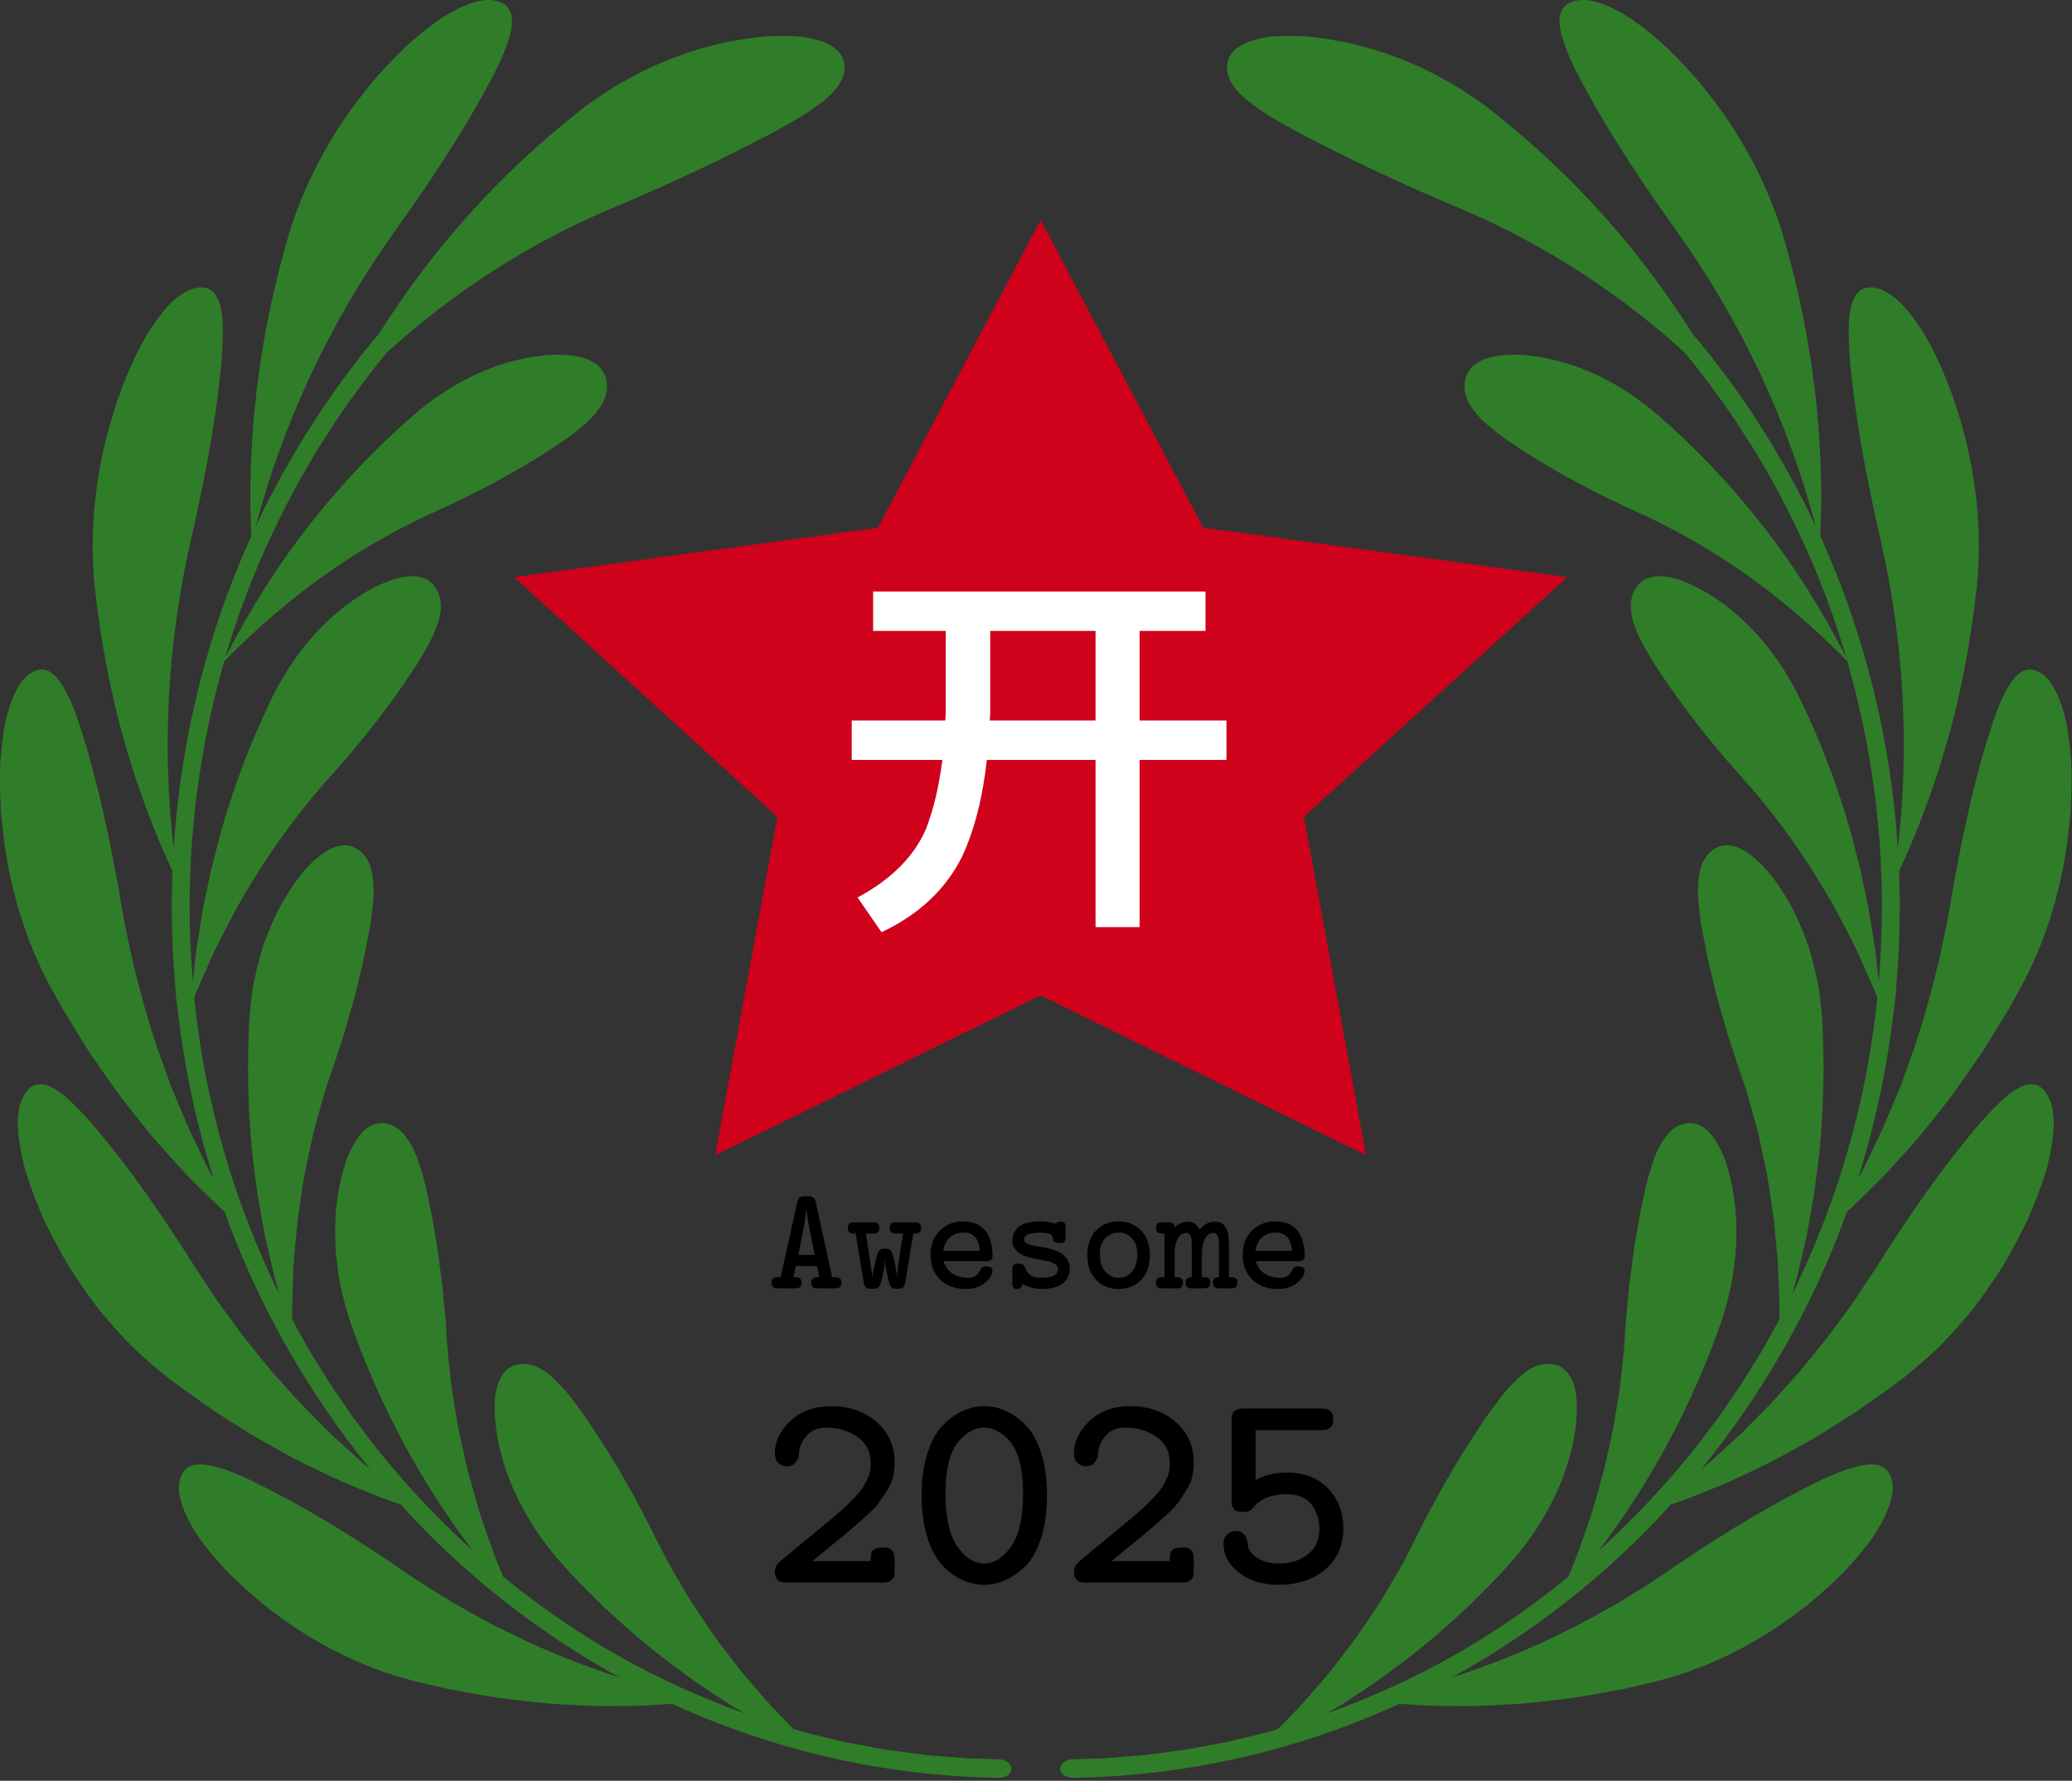 <?xml version="1.0" encoding="UTF-8"?>
<svg width="669px" height="575px" viewBox="0 0 669 575" version="1.1" xmlns="http://www.w3.org/2000/svg" xmlns:xlink="http://www.w3.org/1999/xlink">
    <rect x="0" y="0" width="669" height="575" fill="#333333" stroke="none"/>
    <title>Group 3</title>
    <g id="Page-1" stroke="none" stroke-width="1" fill="none" fill-rule="evenodd">
        <g id="Group-3" transform="translate(-0, 0)" fill-rule="nonzero">
            <path d="M285.264,511 C286.372,511 287.218,510.738 287.802,510.214 C288.386,509.69 288.708,509.218 288.768,508.799 C288.827,508.38 288.857,507.796 288.857,507.047 L288.857,507.047 L288.857,503.273 C288.857,502.165 288.625,501.334 288.161,500.78 C287.697,500.226 287.255,499.904 286.836,499.814 C286.417,499.725 285.803,499.68 284.994,499.68 L284.994,499.68 L284.814,499.68 C283.706,499.68 282.815,499.897 282.142,500.331 C281.468,500.765 281.131,501.746 281.131,503.273 L281.131,503.273 L281.131,504.082 L262.264,504.082 C263.731,502.854 265.902,501.08 268.777,498.759 C271.652,496.438 273.659,494.783 274.797,493.795 C275.935,492.807 277.5,491.422 279.491,489.64 C281.483,487.858 282.868,486.435 283.646,485.372 C284.425,484.309 285.316,482.991 286.319,481.419 C287.323,479.847 287.996,478.342 288.341,476.904 C288.685,475.467 288.857,473.924 288.857,472.277 C288.857,466.887 286.896,462.499 282.973,459.115 C279.049,455.731 274.168,454.039 268.328,454.039 C262.997,454.039 258.64,455.619 255.256,458.778 C251.872,461.938 250.18,465.419 250.18,469.223 C250.18,470.75 250.584,471.836 251.393,472.479 C252.201,473.123 253.1,473.445 254.088,473.445 C255.226,473.445 256.117,473.063 256.761,472.3 C257.405,471.536 257.764,470.922 257.839,470.458 C257.914,469.994 257.951,469.552 257.951,469.133 C258.131,467.066 258.984,465.187 260.512,463.495 C262.039,461.803 264.15,460.957 266.846,460.957 C270.529,460.957 273.831,461.938 276.751,463.899 C279.671,465.861 281.131,468.684 281.131,472.367 C281.131,473.355 281.049,474.291 280.884,475.175 C280.719,476.058 280.382,476.994 279.873,477.982 C279.364,478.971 278.862,479.847 278.368,480.61 C277.874,481.374 277.058,482.355 275.92,483.553 C274.782,484.751 273.771,485.761 272.888,486.585 C272.004,487.409 270.657,488.584 268.845,490.111 C267.033,491.639 265.468,492.941 264.15,494.02 C262.833,495.098 260.894,496.692 258.333,498.804 C255.772,500.915 253.579,502.734 251.752,504.262 C250.704,505.19 250.18,506.328 250.18,507.676 C250.24,509.892 251.438,511 253.773,511 L253.773,511 L285.264,511 Z M317.832,511.719 C320.018,511.719 322.219,511.247 324.436,510.304 C326.652,509.36 328.815,507.878 330.927,505.856 C333.038,503.835 334.753,500.825 336.07,496.827 C337.388,492.829 338.047,488.165 338.047,482.834 C338.047,477.563 337.403,472.966 336.115,469.043 C334.827,465.12 333.143,462.132 331.062,460.081 C328.98,458.03 326.839,456.51 324.638,455.521 C322.437,454.533 320.168,454.039 317.832,454.039 C315.556,454.039 313.31,454.518 311.094,455.477 C308.878,456.435 306.714,457.955 304.603,460.036 C302.491,462.118 300.792,465.12 299.504,469.043 C298.216,472.966 297.572,477.563 297.572,482.834 C297.572,488.225 298.231,492.904 299.549,496.872 C300.867,500.84 302.581,503.85 304.692,505.901 C306.804,507.953 308.952,509.435 311.139,510.349 C313.325,511.262 315.556,511.719 317.832,511.719 Z M317.832,504.846 C314.628,504.846 311.738,503.049 309.162,499.455 C306.587,495.861 305.299,490.051 305.299,482.025 C305.299,474.538 306.594,469.155 309.185,465.876 C311.775,462.597 314.628,460.957 317.742,460.957 C319.09,460.957 320.423,461.279 321.74,461.923 C323.058,462.567 324.406,463.607 325.783,465.045 C327.161,466.482 328.261,468.676 329.085,471.626 C329.909,474.576 330.32,478.042 330.32,482.025 C330.32,490.051 329.018,495.861 326.412,499.455 C323.807,503.049 320.947,504.846 317.832,504.846 Z M381.846,511 C382.954,511 383.8,510.738 384.384,510.214 C384.968,509.69 385.29,509.218 385.35,508.799 C385.41,508.38 385.439,507.796 385.439,507.047 L385.439,507.047 L385.439,503.273 C385.439,502.165 385.207,501.334 384.743,500.78 C384.279,500.226 383.837,499.904 383.418,499.814 C382.999,499.725 382.385,499.68 381.576,499.68 L381.576,499.68 L381.396,499.68 C380.288,499.68 379.397,499.897 378.724,500.331 C378.05,500.765 377.713,501.746 377.713,503.273 L377.713,503.273 L377.713,504.082 L358.846,504.082 C360.313,502.854 362.484,501.08 365.359,498.759 C368.234,496.438 370.241,494.783 371.379,493.795 C372.517,492.807 374.082,491.422 376.073,489.64 C378.065,487.858 379.45,486.435 380.229,485.372 C381.007,484.309 381.898,482.991 382.901,481.419 C383.905,479.847 384.578,478.342 384.923,476.904 C385.267,475.467 385.439,473.924 385.439,472.277 C385.439,466.887 383.478,462.499 379.555,459.115 C375.632,455.731 370.75,454.039 364.91,454.039 C359.579,454.039 355.222,455.619 351.838,458.778 C348.454,461.938 346.762,465.419 346.762,469.223 C346.762,470.75 347.166,471.836 347.975,472.479 C348.783,473.123 349.682,473.445 350.67,473.445 C351.808,473.445 352.699,473.063 353.343,472.3 C353.987,471.536 354.346,470.922 354.421,470.458 C354.496,469.994 354.533,469.552 354.533,469.133 C354.713,467.066 355.566,465.187 357.094,463.495 C358.621,461.803 360.732,460.957 363.428,460.957 C367.111,460.957 370.413,461.938 373.333,463.899 C376.253,465.861 377.713,468.684 377.713,472.367 C377.713,473.355 377.631,474.291 377.466,475.175 C377.301,476.058 376.964,476.994 376.455,477.982 C375.946,478.971 375.444,479.847 374.95,480.61 C374.456,481.374 373.64,482.355 372.502,483.553 C371.364,484.751 370.353,485.761 369.47,486.585 C368.586,487.409 367.239,488.584 365.427,490.111 C363.615,491.639 362.05,492.941 360.732,494.02 C359.415,495.098 357.476,496.692 354.915,498.804 C352.354,500.915 350.161,502.734 348.334,504.262 C347.286,505.19 346.762,506.328 346.762,507.676 C346.822,509.892 348.02,511 350.355,511 L350.355,511 L381.846,511 Z M412.842,511.719 C419.041,511.719 424.072,510.049 427.936,506.71 C431.799,503.371 433.73,499.006 433.73,493.615 C433.73,488.344 432.083,484.002 428.789,480.588 C425.495,477.174 421.062,475.467 415.492,475.467 C411.689,475.497 408.32,476.305 405.385,477.893 L405.385,477.893 L405.385,461.766 L427.082,461.766 C429.358,461.766 430.496,460.568 430.496,458.172 C430.496,455.926 429.268,454.803 426.812,454.803 L426.812,454.803 L401.252,454.803 C398.796,454.803 397.598,456.001 397.658,458.396 L397.658,458.396 L397.659,484.196 C397.662,484.735 397.677,485.142 397.703,485.417 C397.733,485.731 397.853,486.151 398.062,486.675 C398.272,487.199 398.639,487.581 399.163,487.82 C399.687,488.06 400.383,488.18 401.252,488.18 C402.21,488.18 402.892,488.105 403.296,487.955 C403.7,487.805 404.247,487.296 404.936,486.428 C407.242,483.792 410.73,482.475 415.402,482.475 C419.146,482.475 421.849,483.613 423.511,485.889 C425.173,488.165 426.004,490.71 426.004,493.525 C426.004,497.149 424.761,499.942 422.275,501.903 C419.79,503.865 416.645,504.846 412.842,504.846 C410.326,504.846 408.162,504.337 406.351,503.318 C404.539,502.3 403.423,501.027 403.004,499.5 L403.004,499.5 L402.914,498.691 C402.854,498.182 402.757,497.733 402.622,497.344 C402.487,496.954 402.3,496.498 402.061,495.974 C401.821,495.45 401.432,495.045 400.893,494.761 C400.354,494.476 399.71,494.334 398.961,494.334 C397.853,494.334 396.924,494.716 396.176,495.479 C395.427,496.243 395.053,497.209 395.053,498.377 C395.053,502.18 396.76,505.355 400.174,507.9 C403.588,510.446 407.811,511.719 412.842,511.719 Z" id="2025" fill="#000000"></path>
            <path d="M106.008,322.576 C115.075,332.604 123.448,343.045 130.928,353.988 C131.782,355.374 132.808,356.713 133.688,358.086 C134.595,359.456 135.448,360.83 136.235,362.204 C137.875,364.924 139.382,367.565 140.368,370.169 C140.608,370.822 140.862,371.457 141.102,372.074 C141.328,372.697 141.528,373.314 141.702,373.926 C142.035,375.148 142.235,376.346 142.302,377.509 C142.368,378.669 142.248,379.808 142.035,380.878 C141.808,381.942 141.422,382.964 140.848,383.933 C138.782,387.358 135.142,388.414 130.648,387.786 C128.368,387.488 126.062,386.682 123.555,385.61 C122.315,385.069 121.048,384.449 119.782,383.766 C118.502,383.085 117.195,382.35 115.995,381.525 C104.528,374.214 94.542,362.557 87.648,348.352 C80.982,334.62 75.422,320.002 71.142,304.709 L68.155,293.122 L65.662,281.296 L63.715,269.282 C63.342,267.256 63.168,265.242 62.928,263.202 L62.262,257.082 C59.262,291.816 62.768,327.124 72.395,360.51 C82.902,371.268 94.008,380.702 105.435,388.789 C116.888,396.86 128.755,403.533 140.662,408.892 C152.755,414.344 164.422,420.472 175.448,427.43 C176.835,428.293 178.182,429.189 179.502,430.112 C180.862,430.978 182.195,431.862 183.462,432.78 C184.728,433.686 185.915,434.653 187.048,435.588 C188.222,436.494 189.302,437.43 190.275,438.393 C191.248,439.354 192.115,440.346 192.862,441.364 C193.635,442.342 194.302,443.33 194.808,444.36 C195.822,446.414 196.235,448.594 195.875,450.881 C195.262,454.886 192.302,457.362 187.995,458.55 C183.715,459.733 177.928,459.796 172.182,458.812 C158.928,456.778 145.328,450.228 133.622,440.053 C121.568,429.613 110.275,417.777 100.008,404.669 C89.715,391.574 80.595,377.145 72.728,361.682 C77.968,379.798 85.208,397.261 93.982,413.83 C96.088,418.02 98.515,422.028 100.862,426.08 C102.008,428.126 103.288,430.076 104.555,432.049 L108.328,437.96 C113.622,445.648 119.062,453.246 125.075,460.364 C146.968,480.192 171.515,495.773 197.168,506.617 C212.915,513.224 228.355,520.261 243.528,528.106 C245.408,529.096 247.328,529.998 249.182,531.008 C251.062,531.986 252.875,533.058 254.648,534.06 C258.222,535.988 261.515,538.096 264.302,540.232 C269.928,544.296 273.488,548.888 272.542,553.765 C271.702,558.07 267.408,560.546 261.128,561.758 C260.342,561.909 259.528,562.042 258.688,562.156 C257.862,562.252 256.995,562.301 256.115,562.348 C254.355,562.432 252.502,562.444 250.568,562.393 C248.662,562.32 246.648,562.282 244.662,562.016 C242.648,561.772 240.622,561.474 238.568,561.137 C229.222,559.64 219.995,556.638 211.128,552.742 C208.928,551.746 206.768,550.617 204.622,549.497 L201.422,547.77 C200.355,547.192 199.315,546.594 198.288,545.93 C196.235,544.634 194.208,543.302 192.222,541.94 C191.222,541.254 190.235,540.576 189.262,539.865 L186.408,537.624 C160.822,517.397 139.208,493.054 122.435,466.345 C120.475,463.957 118.448,461.632 116.555,459.19 L110.942,451.821 C109.102,449.344 107.382,446.766 105.595,444.242 C104.728,442.962 103.782,441.733 102.982,440.412 L100.475,436.497 C98.808,433.882 97.102,431.298 95.595,428.588 C94.048,425.9 92.435,423.242 90.942,420.525 L86.595,412.282 C85.848,410.921 85.208,409.504 84.528,408.101 L82.528,403.888 C91.315,437.325 106.528,470.144 127.768,499.802 C138.395,514.624 148.315,529.594 156.502,544.512 C158.275,547.781 160.008,550.976 161.422,554.094 C162.848,557.2 163.968,560.189 164.675,562.761 C166.035,567.964 165.448,572.024 161.128,573.49 C156.195,575.225 149.342,572.601 141.915,567.77 C138.288,565.238 134.502,562.188 130.822,558.78 C129.008,557.025 127.222,555.2 125.462,553.336 C124.582,552.397 123.715,551.456 122.835,550.514 C121.968,549.574 121.128,548.612 120.328,547.612 C107.088,531.905 97.968,514.39 93.008,497.454 C88.168,480.982 84.875,464.481 82.915,448.328 C80.982,432.156 80.382,416.318 81.142,400.964 C66.768,369.348 58.288,334.888 56.075,300.029 C52.302,332.324 53.968,366.374 61.715,400.02 C65.822,417.949 69.262,435.694 71.062,452.72 C71.475,456.425 71.768,460.113 71.862,463.558 C72.022,466.962 71.995,470.098 71.608,472.785 C70.848,478.14 68.742,481.636 64.248,481.205 C61.702,480.96 59.075,479.576 56.435,477.334 C55.088,476.229 53.848,474.837 52.582,473.292 C51.315,471.74 50.062,470.012 48.835,468.141 C43.942,460.646 39.742,450.706 36.662,440.872 C30.448,421.074 28.742,401.254 30.688,383.674 C32.542,367.032 35.568,351.033 39.795,335.814 C44.088,320.589 49.448,306.189 55.662,292.736 C55.595,288.549 55.435,284.349 55.448,280.149 L55.755,267.549 C55.982,263.362 56.342,259.176 56.635,254.989 C56.728,253.936 56.755,252.882 56.888,251.842 L57.275,248.722 L58.035,242.469 C60.275,225.829 63.915,209.389 68.955,193.429 L67.608,195.922 C67.155,196.762 66.702,197.602 66.315,198.456 L63.848,203.576 L61.382,208.749 L60.768,210.056 L60.208,211.376 L59.102,214.016 L56.875,219.336 L55.755,222.016 L55.208,223.362 L54.715,224.709 L50.755,235.682 C45.835,250.469 41.968,265.869 39.182,281.709 C38.515,286.229 37.675,290.709 36.755,295.162 C35.982,299.602 35.088,304.002 34.048,308.362 C33.168,312.709 32.168,317.002 31.035,321.242 C29.955,325.466 28.902,329.617 27.635,333.701 C26.475,337.284 25.475,340.758 24.275,343.945 C23.088,347.126 21.808,350.005 20.395,352.31 C17.688,356.896 14.475,359.226 10.448,357.001 C8.142,355.746 6.342,353.38 4.822,350.23 C4.062,348.654 3.395,346.881 2.795,344.949 C2.502,343.984 2.222,342.977 1.955,341.937 C1.715,340.893 1.515,339.81 1.328,338.7 C0.955,336.477 0.662,334.134 0.422,331.714 C0.195,329.293 -0.018,326.797 0.008,324.244 C-0.018,321.696 0.022,319.109 0.102,316.509 C0.195,313.922 0.302,311.322 0.608,308.762 C2.528,288.136 8.422,269.416 16.968,254.136 L19.835,248.909 C20.848,247.189 21.902,245.482 22.942,243.789 C25.008,240.402 27.088,237.069 29.168,233.802 C31.382,230.562 33.608,227.376 35.822,224.242 C36.942,222.682 38.035,221.122 39.168,219.602 L42.702,215.082 C45.075,212.109 47.368,209.176 49.768,206.336 C52.262,203.509 54.728,200.736 57.182,198.029 C59.582,195.309 62.222,192.709 64.795,190.162 L68.648,186.389 C69.915,185.136 71.182,183.909 72.542,182.722 C77.915,167.576 84.728,153.016 92.595,139.096 C100.475,125.202 109.488,111.989 119.502,99.669 C116.782,101.829 114.275,104.229 111.688,106.562 L107.795,110.109 L106.822,111.002 L105.902,111.922 L104.035,113.789 C101.568,116.296 99.035,118.776 96.595,121.349 L89.435,129.296 C88.848,129.962 88.222,130.616 87.648,131.309 L85.955,133.376 L82.542,137.562 L79.128,141.789 L75.888,146.149 L72.662,150.549 C71.582,152.029 70.462,153.496 69.488,155.029 L63.395,164.242 C53.728,179.536 43.755,194.216 33.075,207.162 C30.768,210.002 28.408,212.749 26.062,215.162 C25.475,215.776 24.888,216.362 24.315,216.922 C23.768,217.482 23.208,218.029 22.662,218.549 C21.568,219.576 20.488,220.496 19.422,221.269 C15.182,224.362 11.302,225.176 8.488,221.509 C6.902,219.429 6.035,216.509 5.768,212.989 C5.608,209.496 6.088,205.416 7.008,201.016 C7.235,199.922 7.488,198.802 7.768,197.669 C7.915,197.096 8.062,196.522 8.222,195.949 C8.395,195.376 8.582,194.816 8.768,194.229 C9.515,191.936 10.355,189.589 11.275,187.229 C12.195,184.869 13.168,182.496 14.208,180.149 C15.328,177.829 16.502,175.522 17.702,173.269 C18.902,171.002 20.128,168.776 21.368,166.602 C22.622,164.416 24.048,162.349 25.408,160.296 C26.795,158.242 28.195,156.242 29.622,154.296 C30.342,153.322 31.022,152.349 31.782,151.416 C32.555,150.496 33.315,149.576 34.075,148.669 C37.168,145.056 40.222,141.616 43.475,138.469 C46.782,135.362 50.115,132.469 53.462,129.802 C54.928,128.602 56.502,127.482 58.035,126.349 L62.662,123.016 C65.742,120.816 68.742,118.629 71.942,116.642 C75.088,114.629 78.222,112.656 81.315,110.722 C84.475,108.842 87.715,107.082 90.862,105.336 L95.582,102.749 C97.182,101.922 98.822,101.149 100.422,100.362 C103.648,98.802 106.835,97.282 109.995,95.816 C113.275,94.429 116.502,93.096 119.702,91.802 C121.315,91.176 122.875,90.509 124.502,89.922 L129.395,88.216 C149.742,65.642 173.875,46.816 200.182,32.322 C188.155,36.269 176.102,40.922 164.475,46.776 L160.062,48.922 C158.595,49.656 157.182,50.482 155.742,51.256 C152.862,52.829 149.955,54.402 147.075,56.042 C141.488,59.509 135.688,62.882 130.248,66.776 C115.608,76.789 100.808,86.029 86.115,93.482 C82.888,95.109 79.768,96.709 76.715,97.962 C73.688,99.242 70.782,100.216 68.222,100.736 C63.195,101.842 59.342,100.989 58.128,96.456 C57.795,95.176 57.662,93.762 57.822,92.282 C57.982,90.816 58.368,89.256 58.955,87.616 C60.115,84.349 62.022,80.749 64.528,77.109 C67.128,73.536 70.262,69.869 73.675,66.256 C77.168,62.722 81.035,59.362 84.848,56.149 C100.502,43.496 117.702,35.216 134.102,31.136 C137.675,30.269 141.208,29.442 144.715,28.656 C148.302,27.976 151.848,27.336 155.355,26.722 L160.608,25.842 L165.902,25.189 C169.408,24.762 172.888,24.376 176.315,24.029 C179.822,23.789 183.288,23.589 186.715,23.402 L191.808,23.162 L196.955,23.149 C200.355,23.162 203.715,23.189 207.022,23.242 C210.408,23.429 213.728,23.642 217.022,23.882 C250.102,8.656 286.168,0.522 322.342,0 C324.688,-0.064 326.568,1.229 326.568,2.882 C326.568,4.536 324.715,5.922 322.435,5.976 L314.048,6.202 C312.648,6.202 311.262,6.376 309.862,6.469 L305.675,6.802 L301.502,7.122 L299.408,7.296 L297.328,7.562 L289.008,8.669 C286.222,8.962 283.488,9.549 280.728,10.042 C277.982,10.576 275.222,11.042 272.475,11.602 L264.302,13.562 L260.222,14.549 L256.182,15.736 C253.822,18.136 251.502,20.522 249.235,22.896 C247.008,25.389 244.835,27.896 242.715,30.362 L239.555,34.069 C238.542,35.349 237.542,36.656 236.555,37.936 C234.568,40.509 232.635,43.056 230.755,45.589 C228.915,48.242 227.142,50.882 225.395,53.496 L222.822,57.402 L220.408,61.456 C218.822,64.149 217.275,66.789 215.782,69.442 C214.342,72.202 212.955,74.922 211.595,77.616 C205.528,90.002 198.768,101.842 191.248,113.069 C189.435,115.936 187.462,118.642 185.502,121.202 C183.622,123.829 181.635,126.189 179.595,128.082 C177.622,130.082 175.635,131.682 173.528,132.616 C172.488,133.082 171.422,133.402 170.342,133.536 C169.275,133.682 168.222,133.682 167.142,133.456 C163.315,132.669 161.115,129.469 160.168,124.816 C159.715,122.522 159.622,119.936 159.768,117.109 C159.942,114.309 160.302,111.242 160.928,108.229 C163.782,94.469 171.048,80.589 181.688,68.842 C185.782,64.109 190.288,59.856 194.728,55.349 C199.382,51.176 203.995,46.749 208.968,42.856 C213.835,38.696 219.022,35.056 224.208,31.202 C226.862,29.389 229.555,27.656 232.248,25.869 C233.608,24.989 234.942,24.042 236.328,23.216 L240.515,20.749 C226.422,25.776 212.742,32.002 199.648,39.362 C186.568,46.776 174.128,55.376 162.435,64.936 C159.675,71.309 157.462,78.002 155.288,84.376 C154.248,87.629 153.342,90.936 152.422,94.162 L151.075,98.976 L149.942,103.869 C149.222,107.136 148.488,110.309 147.862,113.509 C147.302,116.776 146.768,119.989 146.275,123.162 C145.728,126.282 145.408,129.536 145.075,132.696 L144.608,137.416 L144.395,139.749 C144.315,140.522 144.302,141.322 144.248,142.109 C144.075,145.589 143.808,149.029 143.422,152.416 C143.128,155.856 142.822,159.322 142.342,162.682 C142.222,163.509 142.088,164.349 141.968,165.189 C141.862,166.042 141.768,166.896 141.662,167.762 C141.448,169.469 141.208,171.149 140.928,172.829 C140.782,173.656 140.635,174.482 140.475,175.322 L140.248,176.562 L140.048,177.829 C139.795,179.522 139.502,181.202 139.168,182.856 C138.848,184.522 138.448,186.149 138.102,187.776 C137.782,189.429 137.422,191.056 137.022,192.616 C136.622,194.189 136.182,195.696 135.675,197.136 C135.222,198.589 134.782,200.002 134.248,201.296 C133.715,202.602 133.128,203.802 132.462,204.896 C131.822,205.989 131.048,206.949 130.342,207.829 C128.848,209.562 127.048,210.749 124.875,211.216 C121.022,212.029 117.795,210.002 115.195,206.162 C113.902,204.256 112.728,201.882 111.768,199.242 C110.875,196.629 110.142,193.722 109.542,190.696 C106.888,176.962 108.168,161.256 113.448,146.176 C122.475,120.749 135.488,95.802 152.728,73.269 C141.008,83.829 130.155,95.456 120.355,107.949 L116.768,112.709 L114.968,115.082 C114.355,115.869 113.755,116.656 113.208,117.496 L106.462,127.349 L100.182,137.522 C98.155,140.962 96.288,144.496 94.328,147.976 L94.288,150.656 L94.355,153.389 L94.515,158.776 C94.635,162.349 94.728,165.829 95.088,169.389 C95.395,172.909 95.728,176.376 96.062,179.789 C96.515,183.242 97.048,186.669 97.555,190.016 C97.835,191.696 98.062,193.349 98.382,195.016 L99.408,200.002 L100.462,204.896 C100.835,206.522 101.128,208.096 101.595,209.722 C102.462,212.936 103.342,216.096 104.222,219.202 L104.888,221.509 C105.115,222.282 105.395,223.056 105.648,223.829 L107.208,228.402 C108.355,231.642 109.275,234.856 110.408,238.149 C111.502,241.416 112.368,244.669 113.275,247.936 C114.275,251.229 115.142,254.509 115.862,257.789 C116.022,258.602 116.248,259.429 116.462,260.256 C116.662,261.082 116.862,261.909 117.062,262.736 C117.448,264.389 117.795,266.042 118.115,267.696 C118.262,268.522 118.408,269.349 118.555,270.176 C118.742,271.002 118.915,271.829 119.075,272.656 C119.395,274.296 119.675,275.936 119.888,277.536 C119.995,278.336 120.088,279.136 120.168,279.922 C120.235,280.709 120.288,281.482 120.395,282.242 C120.555,283.762 120.648,285.242 120.635,286.656 C120.635,288.082 120.542,289.429 120.328,290.709 C120.168,291.976 119.955,293.176 119.568,294.269 C118.835,296.469 117.608,298.309 115.755,299.616 C112.502,301.936 108.782,301.389 104.968,298.936 C101.195,296.482 97.155,292.122 93.915,287.056 C92.008,284.176 90.142,281.082 88.715,277.829 C87.222,274.562 85.795,271.122 84.635,267.536 C83.582,263.962 82.662,260.256 81.888,256.429 C81.795,255.949 81.688,255.469 81.608,254.989 L81.408,253.536 C81.302,252.576 81.182,251.602 81.062,250.629 C80.848,248.669 80.662,246.696 80.515,244.696 C79.702,230.256 80.022,215.496 81.568,200.629 L82.982,189.469 C83.568,185.762 84.275,182.056 84.928,178.309 L85.435,175.496 L86.075,172.736 L87.342,167.162 C87.782,165.309 88.168,163.416 88.675,161.562 L90.222,156.042 C75.502,185.896 66.062,218.562 62.688,251.936 C63.008,252.789 63.355,253.642 63.742,254.496 L64.848,257.056 L67.075,262.082 L69.288,267.029 C70.075,268.656 70.928,270.282 71.742,271.882 C73.382,275.082 75.022,278.229 76.675,281.309 C78.462,284.402 80.248,287.416 82.035,290.376 C89.368,302.189 97.422,312.949 106.008,322.576" id="path15" fill="#2F7D29" transform="translate(163.284, 287.013) scale(-1, 1) rotate(-180) translate(-163.284, -287.013) "></path>
            <path d="M562.835,322.576 C553.768,332.604 545.408,343.045 537.928,353.988 C537.062,355.374 536.048,356.713 535.155,358.086 C534.248,359.456 533.395,360.83 532.608,362.204 C530.982,364.924 529.462,367.565 528.475,370.169 C528.235,370.822 527.982,371.457 527.742,372.074 C527.515,372.697 527.315,373.314 527.155,373.926 C526.822,375.148 526.608,376.346 526.555,377.509 C526.488,378.669 526.595,379.808 526.822,380.878 C527.035,381.942 527.422,382.964 528.008,383.933 C530.062,387.358 533.702,388.414 538.195,387.786 C540.475,387.488 542.795,386.682 545.288,385.61 C546.528,385.069 547.795,384.449 549.075,383.766 C550.355,383.085 551.648,382.35 552.862,381.525 C564.328,374.214 574.315,362.557 581.208,348.352 C587.862,334.62 593.422,320.002 597.715,304.709 L600.688,293.122 L603.182,281.296 L605.142,269.282 C605.502,267.256 605.688,265.242 605.915,263.202 L606.595,257.082 C609.582,291.816 606.088,327.124 596.448,360.51 C585.942,371.268 574.848,380.702 563.422,388.789 C551.955,396.86 540.088,403.533 528.195,408.892 C516.088,414.344 504.435,420.472 493.395,427.43 C492.022,428.293 490.662,429.189 489.355,430.112 C487.982,430.978 486.648,431.862 485.395,432.78 C484.115,433.686 482.942,434.653 481.795,435.588 C480.622,436.494 479.542,437.43 478.568,438.393 C477.595,439.354 476.728,440.346 475.982,441.364 C475.208,442.342 474.555,443.33 474.048,444.36 C473.035,446.414 472.622,448.594 472.982,450.881 C473.582,454.886 476.542,457.362 480.848,458.55 C485.128,459.733 490.915,459.796 496.662,458.812 C509.915,456.778 523.528,450.228 535.235,440.053 C547.275,429.613 558.582,417.777 568.835,404.669 C579.128,391.574 588.248,377.145 596.115,361.682 C590.888,379.798 583.635,397.261 574.875,413.83 C572.755,418.02 570.342,422.028 567.995,426.08 C566.848,428.126 565.555,430.076 564.302,432.049 L560.528,437.96 C555.222,445.648 549.782,453.246 543.782,460.364 C521.888,480.192 497.342,495.773 471.675,506.617 C455.942,513.224 440.502,520.261 425.328,528.106 C423.435,529.096 421.515,529.998 419.662,531.008 C417.795,531.986 415.982,533.058 414.208,534.06 C410.622,535.988 407.328,538.096 404.542,540.232 C398.928,544.296 395.368,548.888 396.315,553.765 C397.155,558.07 401.448,560.546 407.715,561.758 C408.502,561.909 409.315,562.042 410.155,562.156 C410.995,562.252 411.848,562.301 412.728,562.348 C414.502,562.432 416.355,562.444 418.275,562.393 C420.195,562.32 422.195,562.282 424.195,562.016 C426.195,561.772 428.235,561.474 430.275,561.137 C439.635,559.64 448.862,556.638 457.715,552.742 C459.928,551.746 462.075,550.617 464.222,549.497 L467.422,547.77 C468.488,547.192 469.542,546.594 470.555,545.93 C472.608,544.634 474.635,543.302 476.622,541.94 C477.622,541.254 478.622,540.576 479.595,539.865 L482.435,537.624 C508.035,517.397 529.648,493.054 546.422,466.345 C548.368,463.957 550.395,461.632 552.288,459.19 L557.902,451.821 C559.742,449.344 561.462,446.766 563.248,444.242 C564.128,442.962 565.062,441.733 565.875,440.412 L568.368,436.497 C570.035,433.882 571.742,431.298 573.262,428.588 C574.808,425.9 576.408,423.242 577.902,420.525 L582.248,412.282 C583.008,410.921 583.648,409.504 584.315,408.101 L586.315,403.888 C577.542,437.325 562.328,470.144 541.088,499.802 C530.448,514.624 520.528,529.594 512.355,544.512 C510.568,547.781 508.835,550.976 507.422,554.094 C506.008,557.2 504.888,560.189 504.182,562.761 C502.808,567.964 503.395,572.024 507.728,573.49 C512.662,575.225 519.502,572.601 526.928,567.77 C530.555,565.238 534.342,562.188 538.035,558.78 C539.835,557.025 541.635,555.2 543.395,553.336 C544.262,552.397 545.142,551.456 546.008,550.514 C546.875,549.574 547.715,548.612 548.528,547.612 C561.768,531.905 570.875,514.39 575.848,497.454 C580.688,480.982 583.982,464.481 585.928,448.328 C587.862,432.156 588.475,416.318 587.715,400.964 C602.088,369.348 610.568,334.888 612.768,300.029 C616.542,332.324 614.875,366.374 607.128,400.02 C603.035,417.949 599.595,435.694 597.795,452.72 C597.382,456.425 597.075,460.113 596.982,463.558 C596.835,466.962 596.862,470.098 597.248,472.785 C598.008,478.14 600.102,481.636 604.595,481.205 C607.142,480.96 609.768,479.576 612.408,477.334 C613.755,476.229 615.008,474.837 616.275,473.292 C617.528,471.74 618.782,470.012 620.008,468.141 C624.915,460.646 629.115,450.706 632.195,440.872 C638.408,421.074 640.115,401.254 638.155,383.674 C636.302,367.032 633.288,351.033 629.048,335.814 C624.768,320.589 619.395,306.189 613.182,292.736 C613.262,288.549 613.422,284.349 613.408,280.149 L613.102,267.549 C612.875,263.362 612.502,259.176 612.222,254.989 C612.128,253.936 612.088,252.882 611.955,251.842 L611.568,248.722 L610.808,242.469 C608.582,225.829 604.928,209.389 599.888,193.429 L601.235,195.922 C601.702,196.762 602.142,197.602 602.542,198.456 L604.995,203.576 L607.462,208.749 L608.088,210.056 L608.635,211.376 L609.755,214.016 L611.982,219.336 L613.088,222.016 L613.648,223.362 L614.142,224.709 L618.088,235.682 C623.008,250.469 626.875,265.869 629.662,281.709 C630.342,286.229 631.182,290.709 632.088,295.162 C632.862,299.602 633.768,304.002 634.795,308.362 C635.675,312.709 636.675,317.002 637.808,321.242 C638.888,325.466 639.942,329.617 641.222,333.701 C642.368,337.284 643.382,340.758 644.568,343.945 C645.755,347.126 647.048,350.005 648.448,352.31 C651.155,356.896 654.368,359.226 658.395,357.001 C660.715,355.746 662.502,353.38 664.022,350.23 C664.782,348.654 665.462,346.881 666.062,344.949 C666.355,343.984 666.635,342.977 666.888,341.937 C667.128,340.893 667.328,339.81 667.515,338.7 C667.888,336.477 668.195,334.134 668.422,331.714 C668.648,329.293 668.862,326.797 668.848,324.244 C668.875,321.696 668.835,319.109 668.742,316.509 C668.648,313.922 668.542,311.322 668.235,308.762 C666.328,288.136 660.422,269.416 651.888,254.136 L649.008,248.909 C647.995,247.189 646.942,245.482 645.915,243.789 C643.835,240.402 641.755,237.069 639.688,233.802 C637.462,230.562 635.235,227.376 633.022,224.242 C631.902,222.682 630.822,221.122 629.688,219.602 L626.155,215.082 C623.782,212.109 621.488,209.176 619.075,206.336 C616.595,203.509 614.115,200.736 611.662,198.029 C609.262,195.309 606.622,192.709 604.048,190.162 L600.208,186.389 C598.928,185.136 597.675,183.909 596.302,182.722 C590.942,167.576 584.115,153.016 576.262,139.096 C568.382,125.202 559.368,111.989 549.342,99.669 C552.075,101.829 554.568,104.229 557.168,106.562 L561.048,110.109 L562.022,111.002 L562.955,111.922 L564.808,113.789 C567.275,116.296 569.822,118.776 572.262,121.349 L579.408,129.296 C580.008,129.962 580.622,130.616 581.195,131.309 L582.888,133.376 L586.302,137.562 L589.728,141.789 L592.955,146.149 L596.195,150.549 C597.275,152.029 598.382,153.496 599.368,155.029 L605.448,164.242 C615.128,179.536 625.102,194.216 635.782,207.162 C638.075,210.002 640.448,212.749 642.782,215.162 C643.368,215.776 643.968,216.362 644.528,216.922 C645.088,217.482 645.635,218.029 646.182,218.549 C647.275,219.576 648.368,220.496 649.422,221.269 C653.662,224.362 657.542,225.176 660.355,221.509 C661.955,219.429 662.808,216.509 663.088,212.989 C663.235,209.496 662.755,205.416 661.848,201.016 C661.622,199.922 661.355,198.802 661.075,197.669 C660.942,197.096 660.795,196.522 660.635,195.949 C660.448,195.376 660.275,194.816 660.088,194.229 C659.342,191.936 658.488,189.589 657.582,187.229 C656.662,184.869 655.688,182.496 654.648,180.149 C653.515,177.829 652.342,175.522 651.155,173.269 C649.955,171.002 648.728,168.776 647.475,166.602 C646.222,164.416 644.795,162.349 643.435,160.296 C642.048,158.242 640.648,156.242 639.222,154.296 C638.515,153.322 637.822,152.349 637.062,151.416 C636.302,150.496 635.542,149.576 634.768,148.669 C631.688,145.056 628.622,141.616 625.382,138.469 C622.075,135.362 618.728,132.469 615.395,129.802 C613.928,128.602 612.355,127.482 610.808,126.349 L606.182,123.016 C603.115,120.816 600.115,118.629 596.902,116.642 C593.755,114.629 590.635,112.656 587.528,110.722 C584.382,108.842 581.142,107.082 577.995,105.336 L573.262,102.749 C571.662,101.922 570.022,101.149 568.422,100.362 C565.195,98.802 562.022,97.282 558.848,95.816 C555.582,94.429 552.342,93.096 549.142,91.802 C547.528,91.176 545.968,90.509 544.342,89.922 L539.462,88.216 C519.102,65.642 494.968,46.816 468.662,32.322 C480.688,36.269 492.755,40.922 504.382,46.776 L508.795,48.922 C510.248,49.656 511.662,50.482 513.115,51.256 C515.982,52.829 518.888,54.402 521.768,56.042 C527.368,59.509 533.155,62.882 538.595,66.776 C553.235,76.789 568.035,86.029 582.728,93.482 C585.955,95.109 589.075,96.709 592.128,97.962 C595.155,99.242 598.062,100.216 600.622,100.736 C605.648,101.842 609.515,100.989 610.728,96.456 C611.062,95.176 611.195,93.762 611.022,92.282 C610.862,90.816 610.475,89.256 609.902,87.616 C608.728,84.349 606.835,80.749 604.315,77.109 C601.715,73.536 598.582,69.869 595.182,66.256 C591.688,62.722 587.822,59.362 583.995,56.149 C568.342,43.496 551.142,35.216 534.755,31.136 C531.182,30.269 527.635,29.442 524.142,28.656 C520.555,27.976 516.995,27.336 513.488,26.722 L508.248,25.842 L502.955,25.189 C499.435,24.762 495.968,24.376 492.528,24.029 C489.022,23.789 485.555,23.589 482.142,23.402 L477.035,23.162 L471.902,23.149 C468.502,23.162 465.142,23.189 461.822,23.242 C458.448,23.429 455.115,23.642 451.835,23.882 C418.755,8.656 382.675,0.522 346.502,0 C344.168,-0.064 342.275,1.229 342.275,2.882 C342.288,4.536 344.142,5.922 346.422,5.976 L354.808,6.202 C356.195,6.202 357.595,6.376 358.982,6.469 L363.168,6.802 L367.355,7.122 L369.448,7.296 L371.528,7.562 L379.848,8.669 C382.622,8.962 385.368,9.549 388.115,10.042 C390.875,10.576 393.635,11.042 396.368,11.602 L404.542,13.562 L408.635,14.549 L412.662,15.736 C415.035,18.136 417.342,20.522 419.608,22.896 C421.835,25.389 424.008,27.896 426.142,30.362 L429.288,34.069 C430.302,35.349 431.302,36.656 432.302,37.936 C434.275,40.509 436.208,43.056 438.088,45.589 C439.928,48.242 441.715,50.882 443.448,53.496 L446.022,57.402 L448.435,61.456 C450.022,64.149 451.582,66.789 453.075,69.442 C454.502,72.202 455.902,74.922 457.248,77.616 C463.328,90.002 470.088,101.842 477.595,113.069 C479.408,115.936 481.382,118.642 483.342,121.202 C485.235,123.829 487.208,126.189 489.262,128.082 C491.235,130.082 493.222,131.682 495.315,132.616 C496.368,133.082 497.435,133.402 498.502,133.536 C499.582,133.682 500.622,133.682 501.715,133.456 C505.528,132.669 507.728,129.469 508.688,124.816 C509.142,122.522 509.222,119.936 509.075,117.109 C508.915,114.309 508.555,111.242 507.915,108.229 C505.062,94.469 497.795,80.589 487.168,68.842 C483.075,64.109 478.568,59.856 474.115,55.349 C469.475,51.176 464.862,46.749 459.875,42.856 C455.022,38.696 449.835,35.056 444.635,31.202 C441.995,29.389 439.302,27.656 436.595,25.869 C435.235,24.989 433.902,24.042 432.515,23.216 L428.342,20.749 C442.422,25.776 456.102,32.002 469.208,39.362 C482.275,46.776 494.715,55.376 506.408,64.936 C509.168,71.309 511.382,78.002 513.568,84.376 C514.608,87.629 515.515,90.936 516.435,94.162 L517.768,98.976 L518.902,103.869 C519.635,107.136 520.355,110.309 520.995,113.509 C521.555,116.776 522.075,119.989 522.582,123.162 C523.128,126.282 523.435,129.536 523.768,132.696 L524.235,137.416 L524.462,139.749 C524.528,140.522 524.555,141.322 524.595,142.109 C524.768,145.589 525.048,149.029 525.422,152.416 C525.728,155.856 526.035,159.322 526.515,162.682 C526.635,163.509 526.755,164.349 526.888,165.189 C526.982,166.042 527.088,166.896 527.182,167.762 C527.395,169.469 527.648,171.149 527.928,172.829 C528.075,173.656 528.222,174.482 528.368,175.322 L528.608,176.562 L528.795,177.829 C529.062,179.522 529.355,181.202 529.688,182.856 C530.008,184.522 530.408,186.149 530.755,187.776 C531.062,189.429 531.422,191.056 531.822,192.616 C532.222,194.189 532.675,195.696 533.168,197.136 C533.635,198.589 534.062,200.002 534.608,201.296 C535.128,202.602 535.728,203.802 536.382,204.896 C537.035,205.989 537.808,206.949 538.515,207.829 C539.995,209.562 541.795,210.749 543.982,211.216 C547.822,212.029 551.048,210.002 553.648,206.162 C554.942,204.256 556.128,201.882 557.088,199.242 C557.982,196.629 558.715,193.722 559.315,190.696 C561.955,176.962 560.688,161.256 555.395,146.176 C546.368,120.749 533.355,95.802 516.115,73.269 C527.848,83.829 538.688,95.456 548.488,107.949 L552.088,112.709 L553.888,115.082 C554.488,115.869 555.088,116.656 555.635,117.496 L562.382,127.349 L568.675,137.522 C570.702,140.962 572.568,144.496 574.528,147.976 L574.568,150.656 L574.502,153.389 L574.342,158.776 C574.208,162.349 574.115,165.829 573.755,169.389 C573.448,172.909 573.128,176.376 572.782,179.789 C572.328,183.242 571.795,186.669 571.288,190.016 C571.022,191.696 570.782,193.349 570.475,195.016 L569.435,200.002 L568.382,204.896 C568.008,206.522 567.728,208.096 567.262,209.722 C566.395,212.936 565.515,216.096 564.622,219.202 L563.968,221.509 C563.742,222.282 563.448,223.056 563.195,223.829 L561.635,228.402 C560.502,231.642 559.568,234.856 558.435,238.149 C557.355,241.416 556.475,244.669 555.568,247.936 C554.582,251.229 553.715,254.509 552.995,257.789 C552.835,258.602 552.595,259.429 552.395,260.256 C552.182,261.082 551.982,261.909 551.782,262.736 C551.395,264.389 551.048,266.042 550.742,267.696 C550.595,268.522 550.448,269.349 550.302,270.176 C550.115,271.002 549.942,271.829 549.782,272.656 C549.448,274.296 549.168,275.936 548.955,277.536 C548.848,278.336 548.755,279.136 548.688,279.922 C548.622,280.709 548.555,281.482 548.462,282.242 C548.288,283.762 548.208,285.242 548.208,286.656 C548.222,288.082 548.315,289.429 548.515,290.709 C548.675,291.976 548.902,293.176 549.275,294.269 C550.008,296.469 551.248,298.309 553.088,299.616 C556.355,301.936 560.062,301.389 563.875,298.936 C567.662,296.482 571.688,292.122 574.942,287.056 C576.848,284.176 578.702,281.082 580.142,277.829 C581.622,274.562 583.062,271.122 584.222,267.536 C585.275,263.962 586.182,260.256 586.955,256.429 C587.048,255.949 587.155,255.469 587.235,254.989 L587.435,253.536 C587.555,252.576 587.675,251.602 587.782,250.629 C588.008,248.669 588.182,246.696 588.342,244.696 C589.142,230.256 588.835,215.496 587.288,200.629 L585.862,189.469 C585.275,185.762 584.568,182.056 583.915,178.309 L583.408,175.496 L582.782,172.736 L581.502,167.162 C581.062,165.309 580.688,163.416 580.182,161.562 L578.622,156.042 C593.342,185.896 602.782,218.562 606.155,251.936 C605.848,252.789 605.488,253.642 605.115,254.496 L603.995,257.056 L601.782,262.082 L599.555,267.029 C598.782,268.656 597.928,270.282 597.115,271.882 C595.462,275.082 593.822,278.229 592.182,281.309 C590.382,284.402 588.595,287.416 586.822,290.376 C579.488,302.189 571.435,312.949 562.835,322.576" id="path16" fill="#2F7D29" transform="translate(505.566, 287.013) scale(-1, 1) rotate(-180) translate(-505.566, -287.013) "></path>
            <g id="logo" transform="translate(166, 71)">
                <polygon id="Star" fill="#D0011B" points="170 250.412 64.934 302 85 192.735 0 115.354 117.467 99.412 170 0 222.533 99.412 340 115.354 255 192.735 275.066 302"></polygon>
                <path d="M115.91,120 L223.225,120 L223.225,132.712 L201.952,132.712 L201.952,161.659 L230,161.659 L230,174.371 L201.952,174.371 L201.952,228.364 L187.725,228.364 L187.725,174.371 L152.63,174.371 C151.275,186.705 148.566,197.151 144.636,205.584 C139.352,216.156 130.68,224.336 118.62,230 L110.897,218.799 C121.872,212.883 129.189,205.458 132.983,196.648 C135.422,190.355 137.184,182.929 138.268,174.371 L109,174.371 L109,161.659 L139.216,161.659 C139.216,160.904 139.352,160.275 139.352,159.519 L139.352,132.712 L115.91,132.712 L115.91,120 Z M153.714,132.712 L153.714,159.519 C153.714,160.275 153.579,160.904 153.579,161.659 L187.725,161.659 L187.725,132.712 L153.714,132.712 Z" id="开" fill="#FFFFFF"></path>
            </g>
            <path d="M256.934,416 C258.184,416 258.809,415.391 258.809,414.172 C258.809,412.984 258.184,412.391 256.934,412.391 L256.934,412.391 L256.207,412.391 L256.934,408.805 L263.801,408.805 L264.574,412.391 L263.801,412.391 C262.551,412.391 261.926,413.031 261.926,414.312 C261.926,415.438 262.566,416 263.848,416 L263.848,416 L269.801,416 C271.051,416 271.676,415.391 271.676,414.172 C271.707,412.984 271.066,412.391 269.754,412.391 L269.754,412.391 L268.699,412.391 C268.527,411.625 268.348,410.828 268.16,410 L268.16,410 L263.426,388.344 C263.363,387.969 263.289,387.668 263.203,387.441 C263.117,387.215 262.906,386.965 262.57,386.691 C262.234,386.418 261.793,386.281 261.246,386.281 L261.246,386.281 L259.676,386.281 C259.223,386.281 258.852,386.332 258.562,386.434 C258.273,386.535 258.051,386.711 257.895,386.961 C257.738,387.211 257.637,387.414 257.59,387.57 C257.543,387.727 257.473,387.984 257.379,388.344 L257.379,388.344 L252.527,410.281 L252.082,412.391 L250.934,412.391 C249.684,412.391 249.074,412.984 249.105,414.172 L249.105,414.336 C249.105,415.445 249.715,416 250.934,416 L250.934,416 L256.934,416 Z M263.027,405.195 L257.754,405.195 C257.785,404.945 258.016,403.781 258.445,401.703 C258.875,399.625 259.285,397.504 259.676,395.34 C260.066,393.176 260.309,391.406 260.402,390.031 C260.434,391.156 260.625,392.711 260.977,394.695 C261.328,396.68 261.734,398.789 262.195,401.023 C262.656,403.258 262.934,404.648 263.027,405.195 L263.027,405.195 Z M282.082,416.141 C282.91,416.141 283.535,415.852 283.957,415.273 C284.207,414.898 284.566,413.703 285.035,411.688 C285.504,409.672 285.738,407.961 285.738,406.555 C285.801,408.273 286.137,410.352 286.746,412.789 C286.777,412.914 286.832,413.152 286.91,413.504 L286.942,413.647 C287.003,413.916 287.047,414.092 287.074,414.172 C287.105,414.266 287.168,414.441 287.262,414.699 C287.355,414.957 287.438,415.133 287.508,415.227 C287.578,415.32 287.676,415.449 287.801,415.613 C287.926,415.777 288.059,415.883 288.199,415.93 C288.34,415.977 288.516,416.023 288.727,416.07 C288.938,416.117 289.168,416.141 289.418,416.141 L289.418,416.141 L290.145,416.141 C290.754,416.141 291.227,416.004 291.562,415.73 C291.898,415.457 292.129,414.984 292.254,414.312 L292.254,414.312 L294.363,401.445 C294.629,400.039 294.809,398.984 294.902,398.281 L294.902,398.281 L295.629,398.281 C296.832,398.281 297.434,397.695 297.434,396.523 C297.434,395.305 296.832,394.695 295.629,394.695 L295.629,394.695 L289.043,394.695 C287.855,394.695 287.262,395.266 287.262,396.406 C287.262,396.953 287.367,397.379 287.578,397.684 C287.789,397.988 288.004,398.164 288.223,398.211 C288.441,398.258 288.73,398.281 289.09,398.281 L289.09,398.281 L291.598,398.281 C291.457,399.047 291.27,400.191 291.035,401.715 C290.801,403.238 290.609,404.465 290.461,405.395 C290.312,406.324 290.152,407.469 289.98,408.828 C289.809,410.188 289.691,411.461 289.629,412.648 C289.504,410.664 289.137,408.469 288.527,406.062 C288.48,406 288.418,405.816 288.34,405.512 C288.262,405.207 288.215,405.016 288.199,404.938 C288.184,404.859 288.129,404.707 288.035,404.48 C287.941,404.254 287.863,404.102 287.801,404.023 C287.738,403.945 287.641,403.832 287.508,403.684 C287.375,403.535 287.238,403.438 287.098,403.391 C286.957,403.344 286.789,403.297 286.594,403.25 C286.398,403.203 286.176,403.18 285.926,403.18 L285.926,403.18 L285.645,403.18 C285.223,403.18 284.891,403.211 284.648,403.273 C284.406,403.336 284.141,403.527 283.852,403.848 C283.562,404.168 283.34,404.648 283.184,405.289 C282.199,408.977 281.691,411.43 281.66,412.648 L281.66,412.648 L281.613,411.734 L281.449,410.68 L279.598,398.281 L282.035,398.281 C282.395,398.281 282.684,398.258 282.902,398.211 C283.121,398.164 283.344,398.008 283.57,397.742 C283.797,397.477 283.91,397.07 283.91,396.523 L283.91,396.523 L283.91,396.359 C283.91,395.25 283.301,394.695 282.082,394.695 L282.082,394.695 L275.449,394.695 C274.309,394.695 273.738,395.25 273.738,396.359 C273.738,396.938 273.863,397.387 274.113,397.707 C274.363,398.027 274.59,398.203 274.793,398.234 C274.996,398.266 275.254,398.281 275.566,398.281 L275.566,398.281 L276.27,398.281 C276.379,398.984 276.559,400.039 276.809,401.445 L276.809,401.445 L278.918,414.312 C279.105,415.531 279.824,416.141 281.074,416.141 L281.074,416.141 L282.082,416.141 Z M311.801,416.188 C314.457,416.188 316.559,415.508 318.105,414.148 C319.652,412.789 320.426,411.547 320.426,410.422 C320.426,409.438 319.816,408.945 318.598,408.945 L318.598,408.945 L318.457,408.945 C318.02,408.945 317.672,408.992 317.414,409.086 C317.156,409.18 316.988,409.266 316.91,409.344 C316.832,409.422 316.711,409.625 316.547,409.953 C316.383,410.281 316.254,410.523 316.16,410.68 C315.379,411.961 314.223,412.602 312.691,412.602 C310.91,412.602 309.273,412.191 307.781,411.371 C306.289,410.551 305.254,409.164 304.676,407.211 L304.676,407.211 L318.645,407.211 C319.863,407.211 320.473,406.656 320.473,405.547 C320.473,403.656 320.242,402.004 319.781,400.59 C319.32,399.176 318.77,398.086 318.129,397.32 C317.488,396.555 316.711,395.941 315.797,395.48 C314.883,395.02 314.066,394.723 313.348,394.59 C312.629,394.457 311.887,394.391 311.121,394.391 C307.98,394.391 305.418,395.383 303.434,397.367 C301.449,399.352 300.457,401.977 300.457,405.242 C300.457,408.539 301.5,411.188 303.586,413.188 C305.672,415.188 308.41,416.188 311.801,416.188 Z M316.348,403.906 L304.582,403.906 C304.801,402.109 305.488,400.676 306.645,399.605 C307.801,398.535 309.293,398 311.121,398 C314.355,398 316.098,399.969 316.348,403.906 L316.348,403.906 Z M336.316,416.188 C338.113,416.188 339.648,415.973 340.922,415.543 C342.195,415.113 343.137,414.547 343.746,413.844 C344.355,413.141 344.789,412.445 345.047,411.758 C345.305,411.07 345.434,410.344 345.434,409.578 C345.434,408.234 344.988,407.031 344.098,405.969 C343.16,404.875 341.941,404.09 340.441,403.613 C338.941,403.137 337.359,402.785 335.695,402.559 C334.031,402.332 332.863,402.078 332.191,401.797 C331.191,401.406 330.691,400.875 330.691,400.203 C330.707,398.734 332.457,398 335.941,398 C337.113,398 338.012,398.113 338.637,398.34 C339.262,398.566 339.641,398.848 339.773,399.184 C339.906,399.52 339.988,399.855 340.02,400.191 C340.051,400.527 340.191,400.805 340.441,401.023 C340.691,401.242 341.137,401.352 341.777,401.352 L341.777,401.352 L342.176,401.352 C342.613,401.352 342.945,401.328 343.172,401.281 C343.398,401.234 343.602,401.059 343.781,400.754 C343.961,400.449 344.051,399.992 344.051,399.383 L344.051,399.383 L344.051,396.078 C344.051,394.953 343.52,394.391 342.457,394.391 C341.863,394.391 341.355,394.664 340.934,395.211 C339.59,394.664 337.973,394.391 336.082,394.391 C332.613,394.391 330.207,395 328.863,396.219 C327.52,397.438 326.848,398.844 326.848,400.438 C326.848,401.859 327.363,403.047 328.395,404 C329.379,404.953 330.715,405.633 332.402,406.039 C334.09,406.445 335.738,406.781 337.348,407.047 C338.957,407.312 340.113,407.734 340.816,408.312 C341.332,408.828 341.59,409.312 341.59,409.766 C341.59,411.656 339.832,412.602 336.316,412.602 C335.395,412.602 334.605,412.504 333.949,412.309 C333.293,412.113 332.777,411.84 332.402,411.488 C332.027,411.137 331.746,410.824 331.559,410.551 C331.371,410.277 331.195,409.934 331.031,409.52 C330.867,409.105 330.754,408.852 330.691,408.758 C330.41,408.242 329.887,407.984 329.121,407.984 C328.277,407.984 327.688,408.098 327.352,408.324 C327.016,408.551 326.848,409.047 326.848,409.812 L326.848,409.812 L326.848,414.453 C326.848,415.609 327.363,416.188 328.395,416.188 C328.879,416.188 329.23,416.086 329.449,415.883 C329.668,415.68 329.957,415.273 330.316,414.664 C332.145,415.68 334.145,416.188 336.316,416.188 Z M361.137,416.188 C364.168,416.188 366.613,415.211 368.473,413.258 C370.332,411.305 371.262,408.664 371.262,405.336 C371.262,402.008 370.324,399.352 368.449,397.367 C366.574,395.383 364.152,394.391 361.184,394.391 C358.168,394.391 355.73,395.367 353.871,397.32 C352.012,399.273 351.082,401.945 351.082,405.336 C351.082,408.633 352.004,411.266 353.848,413.234 C355.691,415.203 358.121,416.188 361.137,416.188 Z M361.184,412.602 C359.637,412.602 358.242,411.984 357,410.75 C355.758,409.516 355.137,407.57 355.137,404.914 C355.137,402.57 355.738,400.832 356.941,399.699 C358.145,398.566 359.559,398 361.184,398 C362.965,398 364.418,398.625 365.543,399.875 C366.668,401.125 367.23,402.82 367.23,404.961 C367.23,407.336 366.664,409.203 365.531,410.562 C364.398,411.922 362.949,412.602 361.184,412.602 Z M380.168,416 C381.355,416 381.949,415.391 381.949,414.172 C381.949,412.984 381.34,412.391 380.121,412.391 L380.121,412.391 L379.254,412.391 L379.254,404.867 C379.254,402.852 379.598,401.219 380.285,399.969 C380.973,398.719 381.879,398.094 383.004,398.094 C383.52,398.094 383.922,398.316 384.211,398.762 C384.5,399.207 384.668,399.672 384.715,400.156 C384.762,400.641 384.785,401.266 384.785,402.031 L384.785,402.031 L384.785,412.391 C384.145,412.391 383.648,412.52 383.297,412.777 C382.945,413.035 382.785,413.484 382.816,414.125 C382.816,415.375 383.426,416 384.645,416 L384.645,416 L388.863,416 C390.145,416 390.785,415.391 390.785,414.172 C390.785,412.984 390.16,412.391 388.91,412.391 L388.91,412.391 L388.043,412.391 L388.043,404.867 C388.043,402.82 388.395,401.18 389.098,399.945 C389.801,398.711 390.699,398.094 391.793,398.094 C392.309,398.094 392.711,398.316 393,398.762 C393.289,399.207 393.457,399.672 393.504,400.156 C393.551,400.641 393.574,401.266 393.574,402.031 L393.574,402.031 L393.574,412.391 C392.934,412.391 392.438,412.52 392.086,412.777 C391.734,413.035 391.574,413.484 391.605,414.125 C391.605,415.375 392.215,416 393.434,416 L393.434,416 L397.746,416 C398.934,416 399.527,415.406 399.527,414.219 C399.527,413.906 399.512,413.652 399.48,413.457 C399.449,413.262 399.281,413.035 398.977,412.777 C398.672,412.52 398.215,412.391 397.605,412.391 L397.605,412.391 L396.785,412.391 L396.785,401.75 C396.785,399.797 396.59,398.289 396.199,397.227 C395.512,395.398 394.238,394.484 392.379,394.484 C390.301,394.484 388.637,395.352 387.387,397.086 C386.512,395.352 385.246,394.484 383.59,394.484 C381.98,394.484 380.535,395.094 379.254,396.312 C379.207,395.203 378.605,394.648 377.449,394.648 C377.371,394.648 377.27,394.664 377.145,394.695 L377.145,394.695 L374.988,394.695 C373.832,394.695 373.254,395.234 373.254,396.312 C373.254,396.578 373.266,396.781 373.289,396.922 C373.312,397.062 373.371,397.262 373.465,397.52 C373.559,397.777 373.746,397.969 374.027,398.094 C374.309,398.219 374.676,398.281 375.129,398.281 L375.129,398.281 L375.996,398.281 L375.996,412.391 L375.996,412.391 L375.035,412.391 C373.848,412.391 373.254,412.984 373.254,414.172 C373.254,415.391 373.863,416 375.082,416 L375.082,416 L380.168,416 Z M412.582,416.188 C415.238,416.188 417.34,415.508 418.887,414.148 C420.434,412.789 421.207,411.547 421.207,410.422 C421.207,409.438 420.598,408.945 419.379,408.945 L419.379,408.945 L419.238,408.945 C418.801,408.945 418.453,408.992 418.195,409.086 C417.938,409.18 417.77,409.266 417.691,409.344 C417.613,409.422 417.492,409.625 417.328,409.953 C417.164,410.281 417.035,410.523 416.941,410.68 C416.16,411.961 415.004,412.602 413.473,412.602 C411.691,412.602 410.055,412.191 408.562,411.371 C407.07,410.551 406.035,409.164 405.457,407.211 L405.457,407.211 L419.426,407.211 C420.645,407.211 421.254,406.656 421.254,405.547 C421.254,403.656 421.023,402.004 420.562,400.59 C420.102,399.176 419.551,398.086 418.91,397.32 C418.27,396.555 417.492,395.941 416.578,395.48 C415.664,395.02 414.848,394.723 414.129,394.59 C413.41,394.457 412.668,394.391 411.902,394.391 C408.762,394.391 406.199,395.383 404.215,397.367 C402.23,399.352 401.238,401.977 401.238,405.242 C401.238,408.539 402.281,411.188 404.367,413.188 C406.453,415.188 409.191,416.188 412.582,416.188 Z M417.129,403.906 L405.363,403.906 C405.582,402.109 406.27,400.676 407.426,399.605 C408.582,398.535 410.074,398 411.902,398 C415.137,398 416.879,399.969 417.129,403.906 L417.129,403.906 Z" id="Awesome" fill="#000000"></path>
        </g>
    </g>
</svg>
